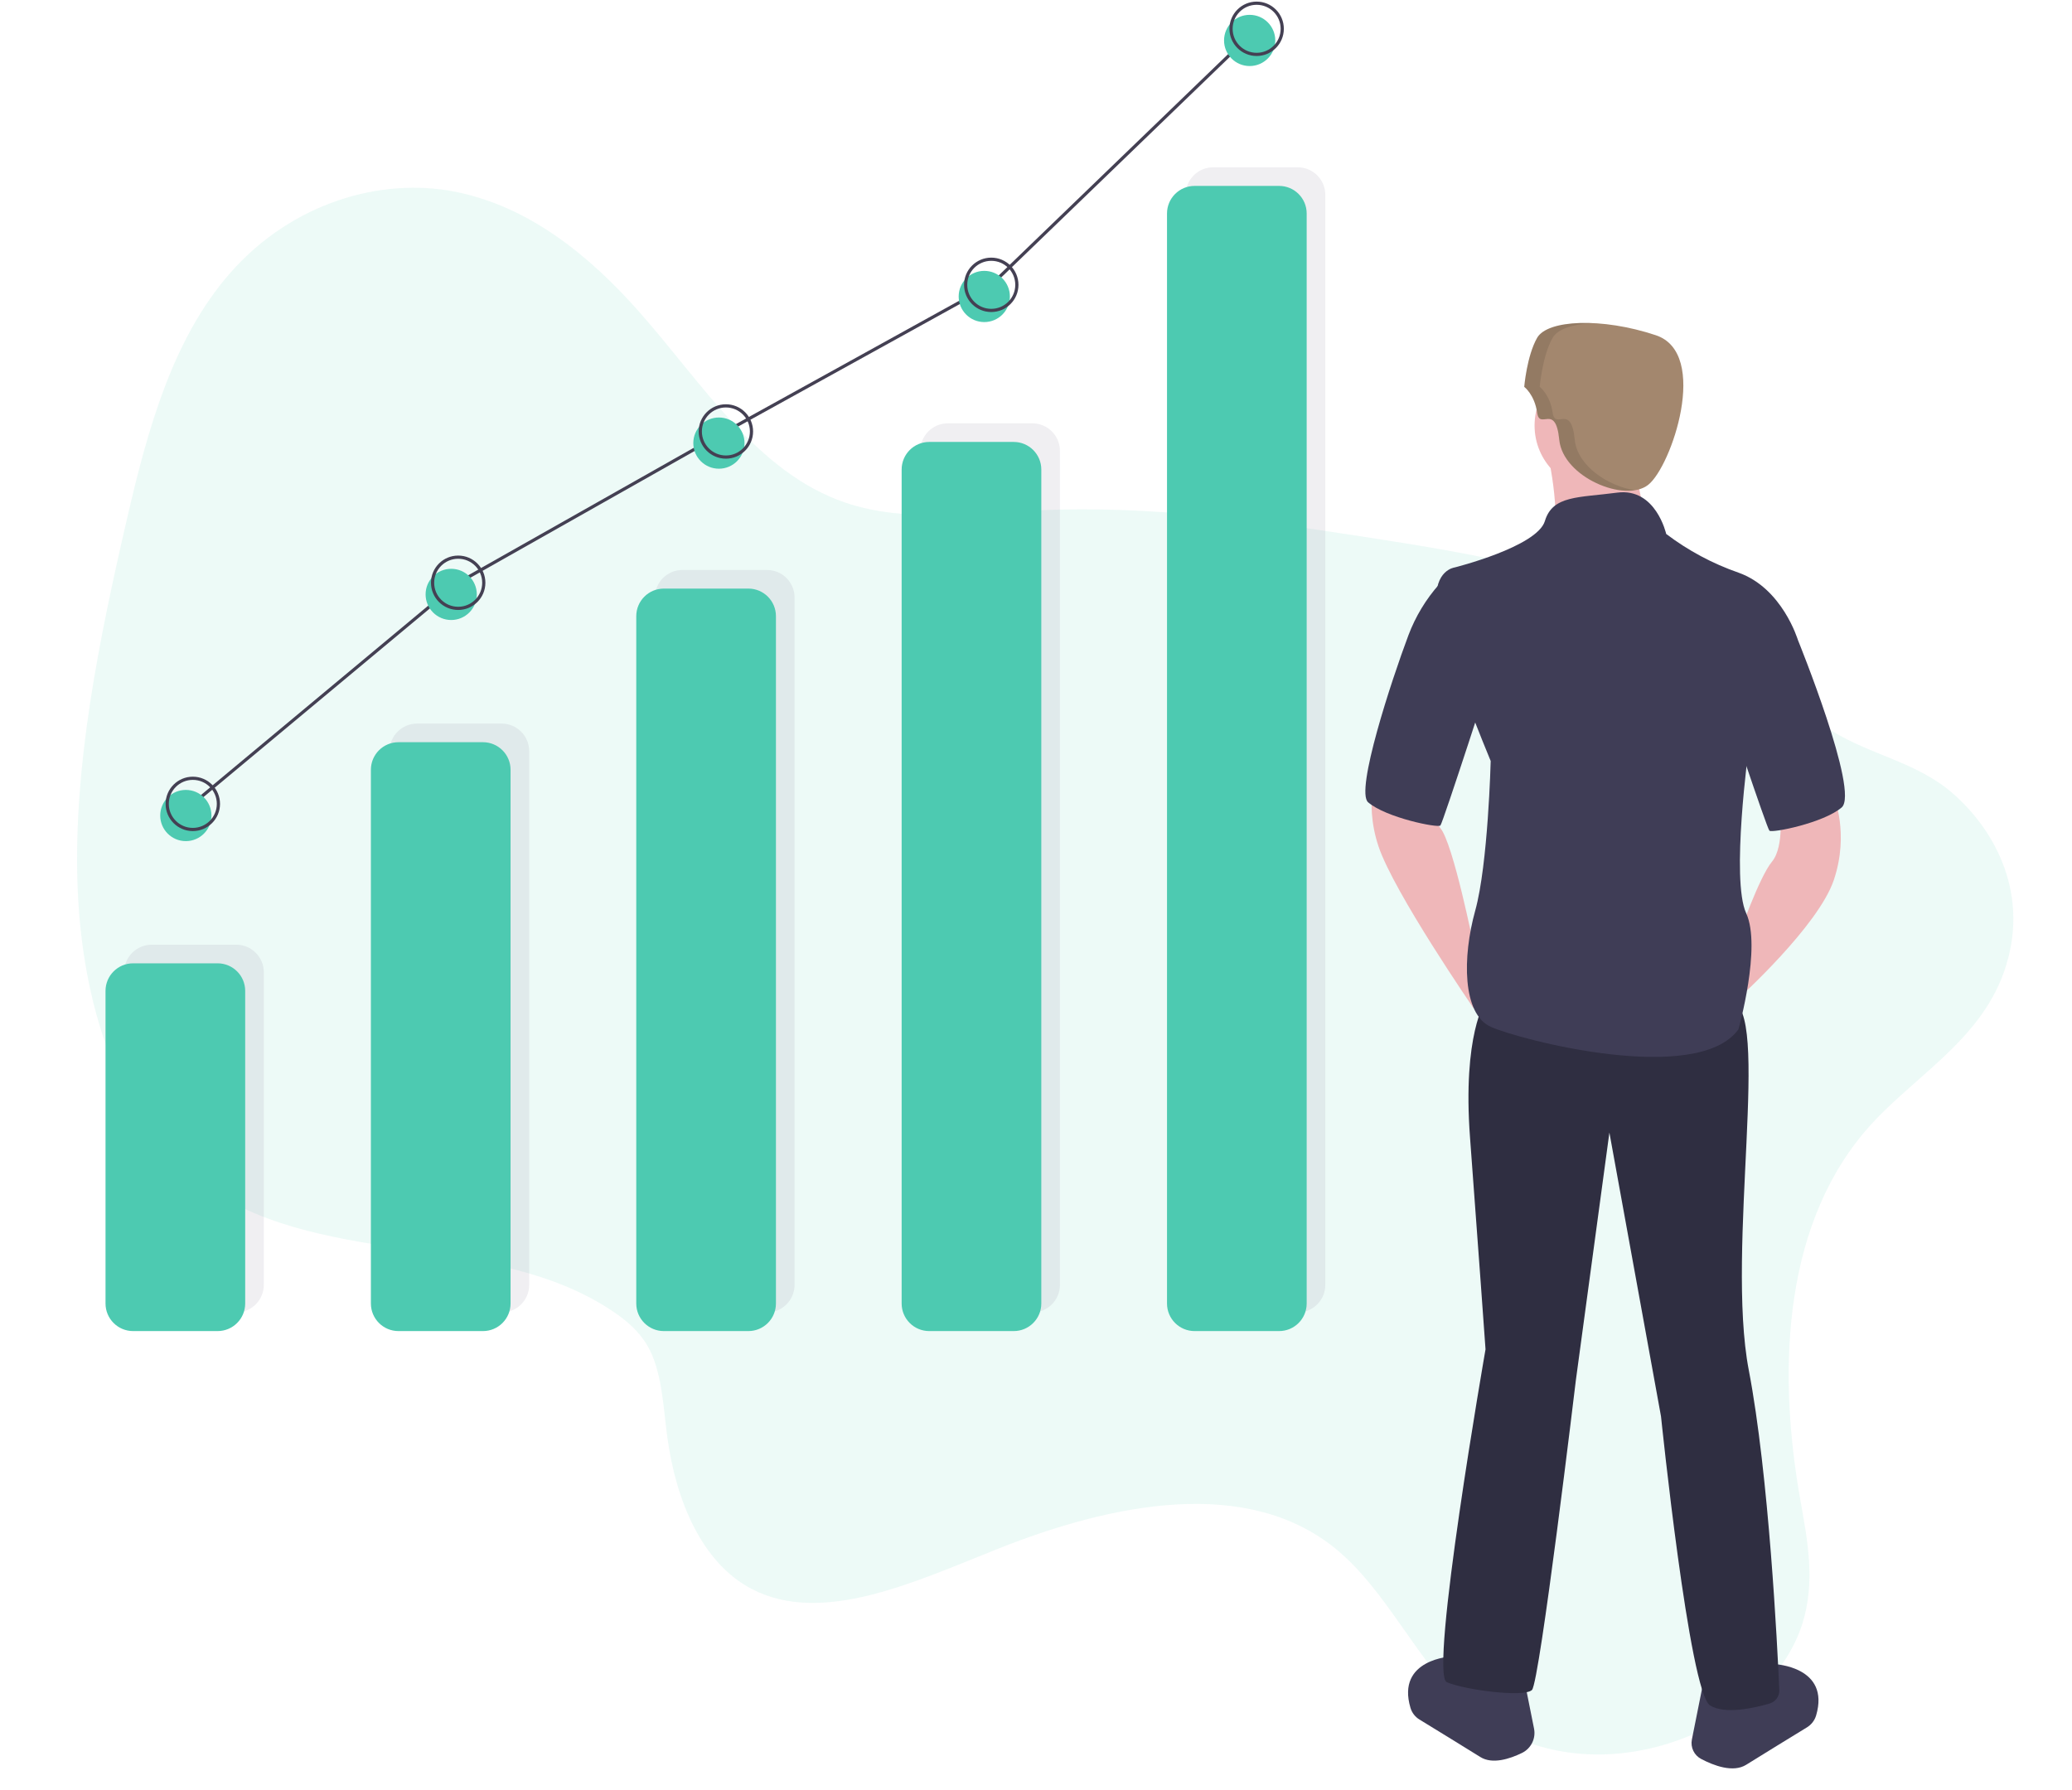 <svg
  width="648"
  height="560"
  viewBox="0 0 648 560"
  fill="none"
  xmlns="http://www.w3.org/2000/svg"
>
  <path
    opacity="0.1"
    d="M583.086 354.075C556.6 385.492 556.414 431.831 563.018 469.035C565.226 481.491 567.887 494.673 563.639 507.951C558.444 524.186 544.182 535.932 530.313 542.096C505.032 553.3 477.728 550.228 459.216 534.082C443.231 520.137 434.015 497.654 417.603 484.33C390.165 462.03 348.699 469.818 311.913 484.503C285.901 494.864 257.053 508.467 235.087 496.988C219.632 488.925 211.397 469.664 208.674 449.319C207.359 439.497 207.026 428.876 202.563 421.051C199.907 416.4 195.953 413.072 191.792 410.252C153.812 384.536 97.729 397.376 61.464 368.92C36.968 349.706 25.499 313.877 24.239 276.651C22.978 239.424 30.87 200.503 39.714 162.287C46.007 135.118 53.75 106.152 72.019 85.353C91.346 63.353 119.176 55.407 142.236 59.949C165.297 64.491 184.204 79.751 200.029 97.685C219.808 120.098 236.897 147.916 264.437 157.233C283.195 163.58 304.669 160.491 325.372 159.589C359.938 158.074 393.412 162.787 426.605 167.909C458.383 172.811 490.312 178.16 519.086 191.206C539.444 200.444 554.143 216.945 572.847 228.578C585.039 236.161 599.418 238.389 610.528 247.992C624.212 259.822 635.05 280.236 626.773 303.875C618.887 326.361 597.14 337.403 583.086 354.075Z"
    fill="#4DCAB1"
  />
  <path
    d="M448.044 242.06C448.044 242.06 446.429 254.167 450.465 259.009C454.5 263.852 460.957 296.135 460.957 296.135V315.506C460.957 315.506 435.937 279.187 431.095 264.659C426.252 250.131 431.095 238.832 431.095 238.832L448.044 242.06Z"
    fill="#EFB7B9"
  />
  <path
    d="M450.465 182.336L450.124 182.72C445.956 187.407 442.685 192.82 440.474 198.69C435.176 212.759 423.787 247.442 427.867 250.939C433.516 255.781 449.658 259.009 450.465 258.202C451.272 257.395 467.414 207.356 467.414 207.356L450.465 182.336Z"
    fill="#3F3D56"
  />
  <path
    d="M476.693 525.349C476.693 525.349 457.323 529.384 456.515 525.349C455.999 522.84 455.186 520.402 454.094 518.085C454.094 518.085 436.538 518.816 441.121 534.208C441.581 535.725 442.584 537.019 443.939 537.841C448.12 540.4 457.969 546.435 462.972 549.561C466.733 551.912 472.136 550.156 475.992 548.279C477.375 547.602 478.493 546.485 479.174 545.105C479.854 543.724 480.058 542.156 479.752 540.648L476.693 525.349Z"
    fill="#3F3D56"
  />
  <path
    d="M532.384 527.77C532.384 527.77 551.754 531.805 552.561 527.77C553.077 525.261 553.89 522.823 554.983 520.506C554.983 520.506 572.505 521.236 567.969 536.585C567.502 538.131 566.48 539.449 565.099 540.286C560.896 542.858 551.092 548.865 546.105 551.982C541.987 554.556 535.899 552.205 532.029 550.165C530.954 549.603 530.089 548.709 529.565 547.616C529.04 546.522 528.883 545.289 529.118 544.099L532.384 527.77Z"
    fill="#3F3D56"
  />
  <path
    d="M556.598 252.553C556.598 252.553 558.212 264.659 554.177 269.501C550.141 274.344 543.685 292.907 543.685 292.907V312.277C543.685 312.277 568.704 289.679 573.547 275.151C578.39 260.623 573.547 249.324 573.547 249.324L556.598 252.553Z"
    fill="#EFB7B9"
  />
  <path
    d="M500.1 153.28C488.957 153.28 479.923 144.247 479.923 133.103C479.923 121.959 488.957 112.926 500.1 112.926C511.244 112.926 520.277 121.959 520.277 133.103C520.277 144.247 511.244 153.28 500.1 153.28Z"
    fill="#EFB7B9"
  />
  <path
    d="M483.958 141.174C483.958 141.174 489.607 167.001 483.958 170.229C478.308 173.457 517.855 170.229 517.855 170.229C517.855 170.229 508.977 148.437 513.013 141.174C517.048 133.91 483.958 141.174 483.958 141.174Z"
    fill="#EFB7B9"
  />
  <path
    d="M464.585 313.085C464.585 313.085 457.321 323.577 459.742 355.86C462.164 388.144 464.585 422.042 464.585 422.042C464.585 422.042 446.829 523.735 452.479 526.156C458.128 528.578 476.691 530.999 479.113 528.578C481.534 526.156 492.833 431.727 492.833 431.727L503.325 354.246L519.467 443.026C519.467 443.026 528.345 529.385 534.802 533.42C539.418 536.305 548.57 534.24 553.414 532.828C554.323 532.567 555.117 532.009 555.67 531.242C556.222 530.475 556.501 529.544 556.461 528.6C555.869 515.019 553.213 461.423 546.908 428.498C539.644 390.565 554.172 314.699 541.259 313.085C528.345 311.47 464.585 313.085 464.585 313.085Z"
    fill="#2F2E41"
  />
  <path
    d="M521.085 167.001C521.085 167.001 517.856 152.473 505.75 154.087C493.643 155.701 485.573 154.894 483.151 162.965C480.73 171.036 454.903 177.493 454.903 177.493C454.903 177.493 448.446 178.3 449.253 188.792C450.061 199.284 466.202 238.024 466.202 238.024C466.202 238.024 465.395 270.308 461.36 284.836C457.324 299.363 457.324 317.119 466.202 321.155C475.08 325.19 530.77 339.718 543.683 321.962C543.683 321.962 550.947 296.135 546.104 285.643C541.262 275.151 546.911 233.989 546.911 233.989L562.246 200.091C562.246 200.091 557.404 183.949 543.683 179.107C535.563 176.279 527.937 172.194 521.085 167.001V167.001Z"
    fill="#3F3D56"
  />
  <path
    d="M555.79 192.828L562.247 200.092C562.247 200.092 581.617 247.71 575.967 252.553C570.318 257.395 554.176 260.624 553.369 259.817C552.562 259.01 538.841 217.848 538.841 217.848L555.79 192.828Z"
    fill="#3F3D56"
  />
  <path
    d="M476.694 120.997C476.694 120.997 479.922 123.418 480.729 129.068C481.536 134.718 486.493 125.849 487.646 137.547C488.8 149.245 508.17 157.316 515.434 151.666C522.698 146.017 534.804 110.505 517.855 104.855C500.907 99.206 483.958 100.013 480.729 105.662C477.501 111.312 476.694 120.997 476.694 120.997Z"
    fill="#A3876E"
  />
  <path
    opacity="0.1"
    d="M492.488 137.547C491.334 125.849 486.378 134.717 485.571 129.068C484.764 123.418 481.535 120.997 481.535 120.997C481.535 120.997 482.342 111.312 485.571 105.662C487.115 102.959 491.805 101.368 498.129 101.059C489.405 100.659 482.646 102.306 480.728 105.662C477.5 111.312 476.693 120.997 476.693 120.997C476.693 120.997 479.921 123.418 480.728 129.068C481.535 134.717 486.491 125.849 487.645 137.547C488.624 147.464 502.692 154.771 511.379 153.324C503.1 152.187 493.299 145.766 492.488 137.547Z"
    fill="black"
  />
  <path
    d="M73.878 295.481H47.452C42.687 295.481 38.824 299.344 38.824 304.109V401.88C38.824 406.645 42.687 410.508 47.452 410.508H73.878C78.642 410.508 82.505 406.645 82.505 401.88V304.109C82.505 299.344 78.642 295.481 73.878 295.481Z"
    fill="#656380"
    fill-opacity="0.1"
  />
  <path
    d="M156.874 226.32H130.448C125.683 226.32 121.82 230.183 121.82 234.948V401.88C121.82 406.645 125.683 410.508 130.448 410.508H156.874C161.639 410.508 165.501 406.645 165.501 401.88V234.948C165.501 230.183 161.639 226.32 156.874 226.32Z"
    fill="#656380"
    fill-opacity="0.1"
  />
  <path
    d="M239.866 178.271H213.44C208.675 178.271 204.812 182.134 204.812 186.899V401.88C204.812 406.645 208.675 410.508 213.44 410.508H239.866C244.631 410.508 248.493 406.645 248.493 401.88V186.899C248.493 182.134 244.631 178.271 239.866 178.271Z"
    fill="#656380"
    fill-opacity="0.1"
  />
  <path
    d="M322.858 132.406H296.432C291.667 132.406 287.805 136.269 287.805 141.034V401.88C287.805 406.645 291.667 410.507 296.432 410.507H322.858C327.623 410.507 331.486 406.645 331.486 401.88V141.034C331.486 136.269 327.623 132.406 322.858 132.406Z"
    fill="#656380"
    fill-opacity="0.1"
  />
  <path
    d="M405.85 52.325H379.424C374.659 52.325 370.797 56.188 370.797 60.953V401.881C370.797 406.645 374.659 410.508 379.424 410.508H405.85C410.615 410.508 414.478 406.645 414.478 401.881V60.953C414.478 56.188 410.615 52.325 405.85 52.325Z"
    fill="#656380"
    fill-opacity="0.1"
  />
  <path
    d="M68.053 301.306H41.627C36.863 301.306 33 305.168 33 309.933V407.704C33 412.469 36.863 416.332 41.627 416.332H68.053C72.818 416.332 76.681 412.469 76.681 407.704V309.933C76.681 305.168 72.818 301.306 68.053 301.306Z"
    fill="#4DCAB1"
  />
  <path
    d="M151.046 232.145H124.62C119.855 232.145 115.992 236.007 115.992 240.772V407.705C115.992 412.469 119.855 416.332 124.62 416.332H151.046C155.81 416.332 159.673 412.469 159.673 407.705V240.772C159.673 236.007 155.81 232.145 151.046 232.145Z"
    fill="#4DCAB1"
  />
  <path
    d="M234.042 184.096H207.616C202.851 184.096 198.988 187.958 198.988 192.723V407.705C198.988 412.469 202.851 416.332 207.616 416.332H234.042C238.807 416.332 242.669 412.469 242.669 407.705V192.723C242.669 187.958 238.807 184.096 234.042 184.096Z"
    fill="#4DCAB1"
  />
  <path
    d="M317.034 138.23H290.608C285.843 138.23 281.98 142.093 281.98 146.858V407.704C281.98 412.469 285.843 416.332 290.608 416.332H317.034C321.799 416.332 325.661 412.469 325.661 407.704V146.858C325.661 142.093 321.799 138.23 317.034 138.23Z"
    fill="#4DCAB1"
  />
  <path
    d="M400.026 58.149H373.6C368.835 58.149 364.973 62.012 364.973 66.777V407.705C364.973 412.47 368.835 416.332 373.6 416.332H400.026C404.791 416.332 408.653 412.47 408.653 407.705V66.777C408.653 62.012 404.791 58.149 400.026 58.149Z"
    fill="#4DCAB1"
  />
  <path
    d="M60.301 251.436L143.294 182.275L227.016 134.954L310.009 89.089L393.003 9.008"
    stroke="#444053"
    stroke-miterlimit="10"
  />
  <path
    d="M58.117 263.085C62.54 263.085 66.126 259.499 66.126 255.077C66.126 250.654 62.54 247.068 58.117 247.068C53.695 247.068 50.109 250.654 50.109 255.077C50.109 259.499 53.695 263.085 58.117 263.085Z"
    fill="#4DCAB1"
  />
  <path
    d="M141.11 193.924C145.532 193.924 149.118 190.338 149.118 185.915C149.118 181.493 145.532 177.907 141.11 177.907C136.687 177.907 133.102 181.493 133.102 185.915C133.102 190.338 136.687 193.924 141.11 193.924Z"
    fill="#4DCAB1"
  />
  <path
    d="M224.832 146.602C229.255 146.602 232.841 143.017 232.841 138.594C232.841 134.171 229.255 130.586 224.832 130.586C220.41 130.586 216.824 134.171 216.824 138.594C216.824 143.017 220.41 146.602 224.832 146.602Z"
    fill="#4DCAB1"
  />
  <path
    d="M307.825 100.738C312.247 100.738 315.833 97.153 315.833 92.73C315.833 88.307 312.247 84.722 307.825 84.722C303.402 84.722 299.816 88.307 299.816 92.73C299.816 97.153 303.402 100.738 307.825 100.738Z"
    fill="#4DCAB1"
  />
  <path
    d="M390.821 20.656C395.243 20.656 398.829 17.071 398.829 12.648C398.829 8.225 395.243 4.64 390.821 4.64C386.398 4.64 382.812 8.225 382.812 12.648C382.812 17.071 386.398 20.656 390.821 20.656Z"
    fill="#4DCAB1"
  />
  <path
    d="M60.301 259.445C64.724 259.445 68.309 255.86 68.309 251.437C68.309 247.014 64.724 243.429 60.301 243.429C55.878 243.429 52.293 247.014 52.293 251.437C52.293 255.86 55.878 259.445 60.301 259.445Z"
    stroke="#444053"
    stroke-miterlimit="10"
  />
  <path
    d="M143.293 190.284C147.716 190.284 151.301 186.699 151.301 182.276C151.301 177.853 147.716 174.268 143.293 174.268C138.871 174.268 135.285 177.853 135.285 182.276C135.285 186.699 138.871 190.284 143.293 190.284Z"
    stroke="#444053"
    stroke-miterlimit="10"
  />
  <path
    d="M227.016 142.963C231.439 142.963 235.024 139.377 235.024 134.954C235.024 130.532 231.439 126.946 227.016 126.946C222.593 126.946 219.008 130.532 219.008 134.954C219.008 139.377 222.593 142.963 227.016 142.963Z"
    stroke="#444053"
    stroke-miterlimit="10"
  />
  <path
    d="M310.008 97.097C314.431 97.097 318.016 93.512 318.016 89.089C318.016 84.666 314.431 81.081 310.008 81.081C305.585 81.081 302 84.666 302 89.089C302 93.512 305.585 97.097 310.008 97.097Z"
    stroke="#444053"
    stroke-miterlimit="10"
  />
  <path
    d="M393.004 17.016C397.427 17.016 401.012 13.431 401.012 9.008C401.012 4.585 397.427 1 393.004 1C388.581 1 384.996 4.585 384.996 9.008C384.996 13.431 388.581 17.016 393.004 17.016Z"
    stroke="#444053"
    stroke-miterlimit="10"
  />
</svg>
